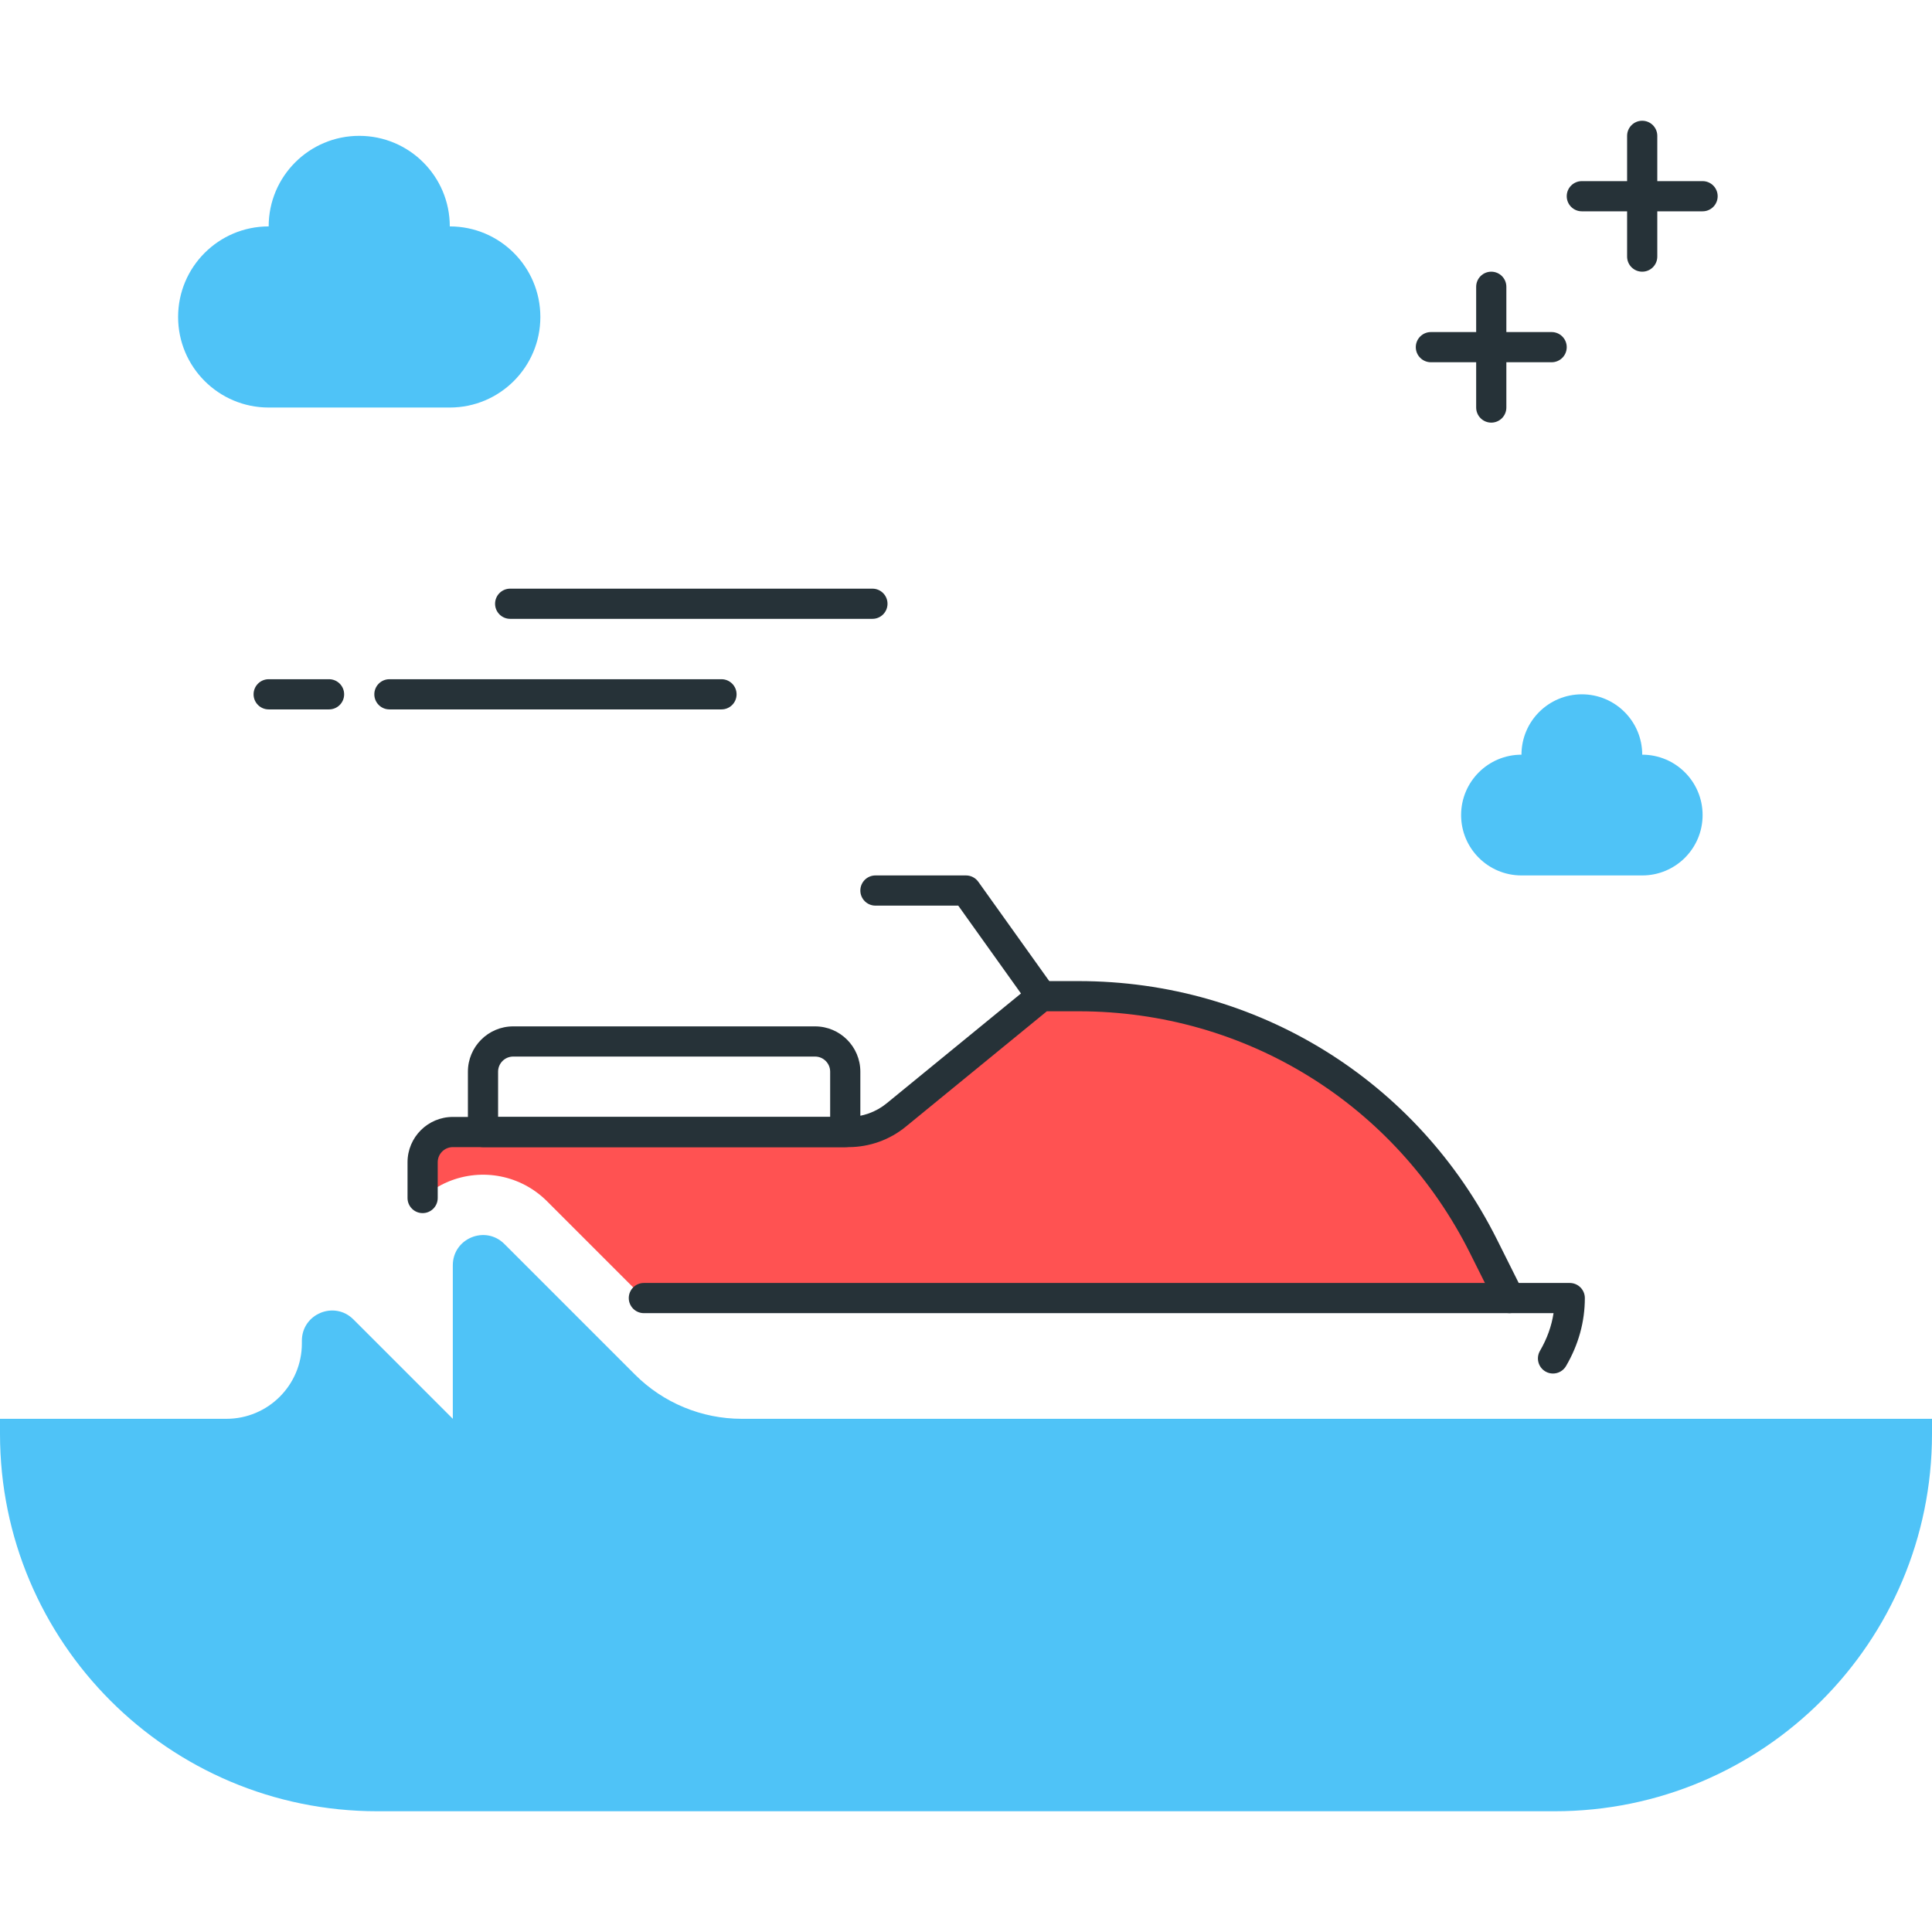 <?xml version="1.0" encoding="utf-8"?>
<!-- Generator: Adobe Illustrator 22.0.0, SVG Export Plug-In . SVG Version: 6.00 Build 0)  -->
<svg version="1.1" id="Layer_1" xmlns="http://www.w3.org/2000/svg" xmlns:xlink="http://www.w3.org/1999/xlink" x="0px" y="0px"
	 viewBox="0 0 64 64" style="enable-background:new 0 0 64 64;" xml:space="preserve">
<style type="text/css">
	.st0{fill:#263238;}
	.st1{fill:#4FC3F7;}
	.st2{fill:#FFD740;}
	.st3{fill:#FF5252;}
	.st4{fill:#4DB6AC;}
	.st5{fill:#FFFFFF;}
	.st6{fill:#40C4FF;}
	.st7{fill:#A2A2A1;}
	.st8{fill:#212A41;}
</style>
<g>
	<g>
		<path class="st0" d="M10.9,23.5h-2c-0.276,0-0.5-0.224-0.5-0.5s0.224-0.5,0.5-0.5h2c0.276,0,0.5,0.224,0.5,0.5
			S11.177,23.5,10.9,23.5z"/>
	</g>
	<g>
		<path class="st0" d="M23.9,23.5h-11c-0.276,0-0.5-0.224-0.5-0.5s0.224-0.5,0.5-0.5h11c0.276,0,0.5,0.224,0.5,0.5
			S24.177,23.5,23.9,23.5z"/>
	</g>
	<g>
		<path class="st0" d="M28.9,20.5h-12c-0.276,0-0.5-0.224-0.5-0.5s0.224-0.5,0.5-0.5h12c0.276,0,0.5,0.224,0.5,0.5
			S29.177,20.5,28.9,20.5z"/>
	</g>
	<g>
		<path class="st1" d="M8.9,7.5c0-1.657,1.343-3,3-3s3,1.343,3,3c1.657,0,3,1.343,3,3s-1.343,3-3,3h-6c-1.657,0-3-1.343-3-3
			S7.243,7.5,8.9,7.5z"/>
	</g>
	<g>
		<path class="st0" d="M56.4,7h-4c-0.276,0-0.5-0.224-0.5-0.5S52.124,6,52.4,6h4c0.276,0,0.5,0.224,0.5,0.5S56.677,7,56.4,7z"/>
	</g>
	<g>
		<path class="st0" d="M54.4,9c-0.276,0-0.5-0.224-0.5-0.5v-4c0-0.276,0.224-0.5,0.5-0.5s0.5,0.224,0.5,0.5v4
			C54.9,8.776,54.677,9,54.4,9z"/>
	</g>
	<g>
		<path class="st0" d="M51.4,12h-4c-0.276,0-0.5-0.224-0.5-0.5s0.224-0.5,0.5-0.5h4c0.276,0,0.5,0.224,0.5,0.5S51.677,12,51.4,12z"
			/>
	</g>
	<g>
		<path class="st0" d="M49.4,14c-0.276,0-0.5-0.224-0.5-0.5v-4c0-0.276,0.224-0.5,0.5-0.5s0.5,0.224,0.5,0.5v4
			C49.9,13.776,49.677,14,49.4,14z"/>
	</g>
	<g>
		<path class="st1" d="M50.401,25c0-1.105,0.895-2,2-2s2,0.895,2,2c1.105,0,2,0.895,2,2c0,1.105-0.895,2-2,2h-4
			c-1.105,0-2-0.895-2-2C48.401,25.895,49.296,25,50.401,25z"/>
	</g>
	<g>
		<path class="st1" d="M21.036,45.536l-4.328-4.328C16.077,40.577,15,41.023,15,41.914V47l-3.293-3.293
			C11.077,43.077,10,43.523,10,44.414V44.5c0,1.381-1.119,2.5-2.5,2.5H0v0.5C0,54.404,5.596,60,12.5,60h39
			C58.404,60,64,54.404,64,47.5V47H24.571C23.245,47,21.973,46.473,21.036,45.536z"/>
	</g>
	<g>
		<path class="st3" d="M14.852,39.143c1.125-0.465,2.409-0.21,3.269,0.65L21.328,43H50l-0.854-1.708
			C46.605,36.21,41.411,33,35.729,33H34.5l-4.809,3.935C29.244,37.3,28.685,37.5,28.108,37.5H15c-0.552,0-1,0.448-1,1v1.185
			C14.248,39.463,14.532,39.275,14.852,39.143z"/>
	</g>
	<g>
		<path class="st0" d="M50,43.5c-0.184,0-0.36-0.102-0.448-0.276l-0.854-1.708c-2.472-4.944-7.441-8.016-12.969-8.016h-1.051
			l-4.671,3.821C29.474,37.759,28.799,38,28.107,38H15c-0.276,0-0.5,0.225-0.5,0.5v1.186c0,0.276-0.224,0.5-0.5,0.5
			s-0.5-0.224-0.5-0.5V38.5c0-0.827,0.673-1.5,1.5-1.5h13.107c0.461,0,0.911-0.16,1.266-0.452l4.811-3.935
			C34.273,32.54,34.385,32.5,34.5,32.5h1.229c5.909,0,11.221,3.283,13.864,8.568l0.854,1.708c0.124,0.247,0.023,0.547-0.224,0.671
			C50.152,43.483,50.076,43.5,50,43.5z"/>
	</g>
	<g>
		<path class="st0" d="M34.5,33.5c-0.156,0-0.31-0.072-0.407-0.209L31.743,30H29c-0.276,0-0.5-0.224-0.5-0.5S28.724,29,29,29h3
			c0.162,0,0.313,0.078,0.407,0.209l2.5,3.5c0.161,0.226,0.108,0.537-0.116,0.698C34.703,33.47,34.601,33.5,34.5,33.5z"/>
	</g>
	<g>
		<path class="st0" d="M28,38H16c-0.276,0-0.5-0.224-0.5-0.5v-2c0-0.827,0.673-1.5,1.5-1.5h10c0.827,0,1.5,0.673,1.5,1.5v2
			C28.5,37.776,28.276,38,28,38z M16.5,37h11v-1.5c0-0.275-0.224-0.5-0.5-0.5H17c-0.276,0-0.5,0.225-0.5,0.5V37z"/>
	</g>
	<g>
		<path class="st0" d="M51.445,45.5c-0.085,0-0.172-0.021-0.251-0.068c-0.238-0.139-0.319-0.444-0.18-0.684
			c0.233-0.4,0.384-0.818,0.449-1.248H21.329c-0.276,0-0.5-0.224-0.5-0.5s0.224-0.5,0.5-0.5H52c0.276,0,0.5,0.224,0.5,0.5
			c0,0.785-0.209,1.543-0.623,2.252C51.784,45.411,51.617,45.5,51.445,45.5z"/>
	</g>
</g>
</svg>
